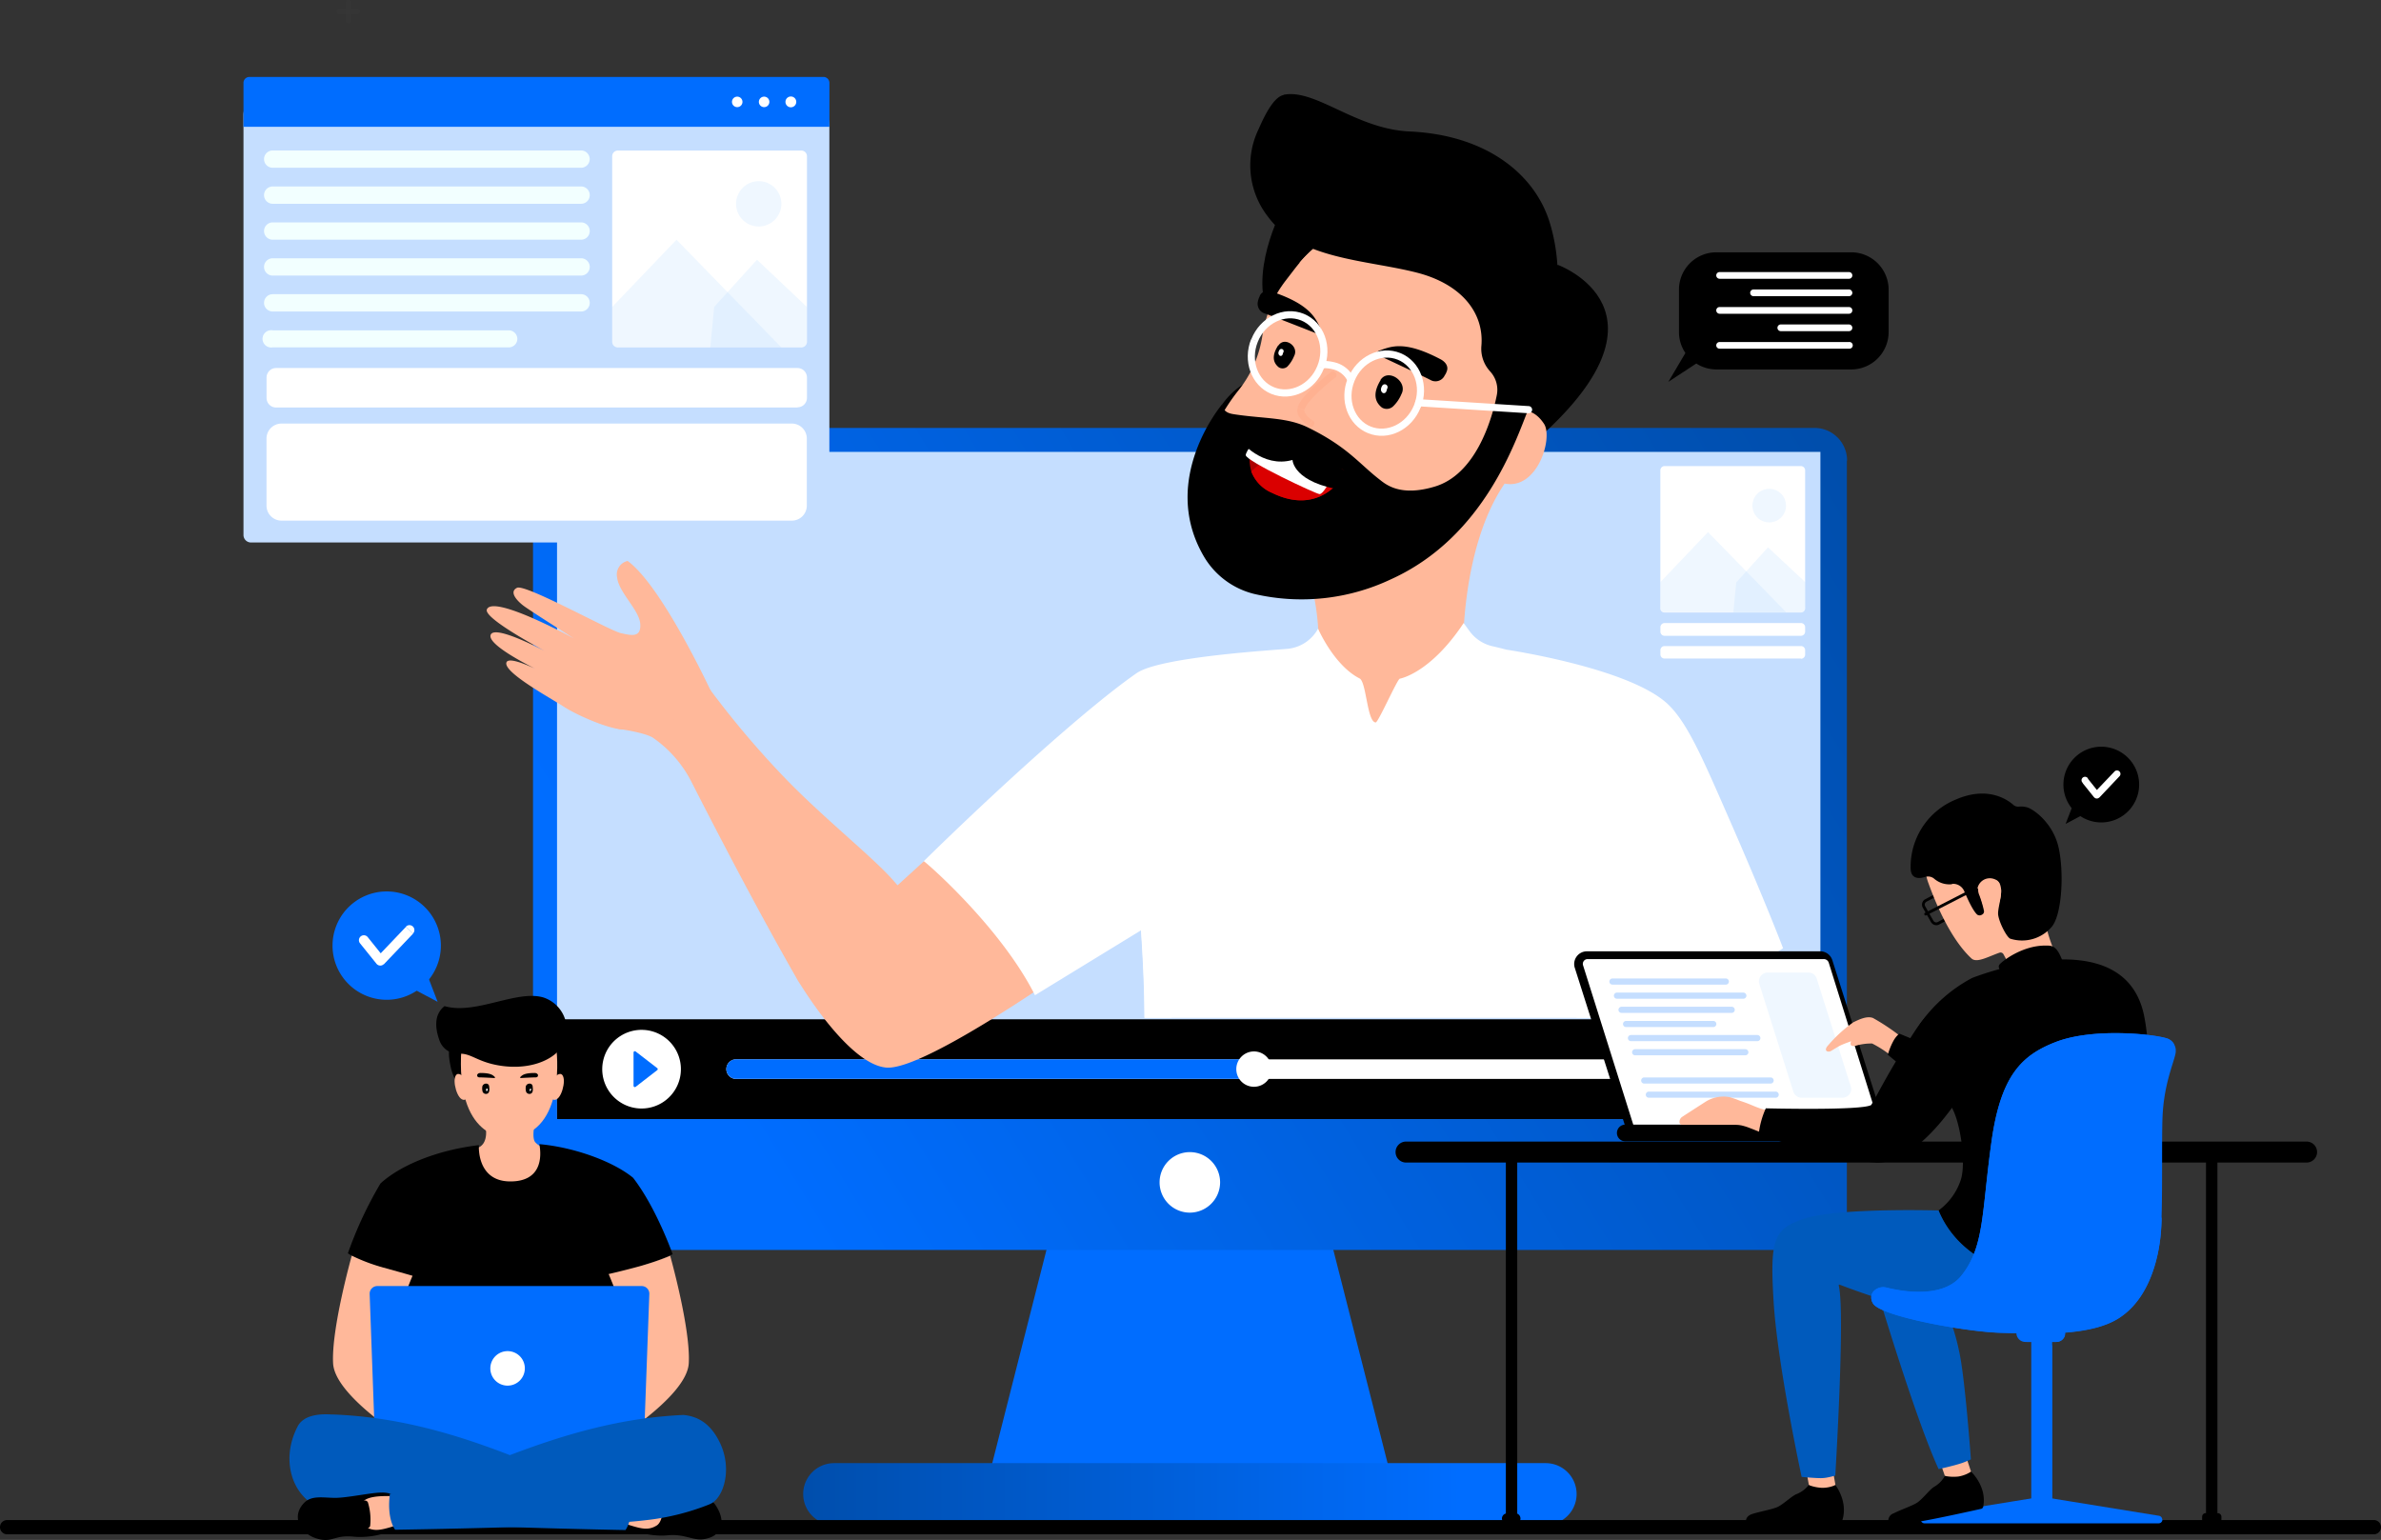 <svg xmlns="http://www.w3.org/2000/svg" xmlns:xlink="http://www.w3.org/1999/xlink" viewBox="0 0 454.03 293.65"><rect x="0" y="0" width="454.03" height="293.65" fill="#333333" stroke="none"/><defs><style>.cls-1{fill:none;}.cls-2{fill:#006dff;}.cls-3{fill:url(#Degradado_sin_nombre_13);}.cls-4{fill:url(#Degradado_sin_nombre_13-2);}.cls-5{fill:#c5deff;}.cls-6{fill:#fff;}.cls-7{fill:#aad3ff;opacity:0.18;}.cls-8{fill:#f2ffff;}.cls-9{fill:#ffb89a;}.cls-10{fill:#ae0000;}.cls-11{fill:#da0000;}.cls-12{fill:#ffb191;}.cls-13{fill:#005abc;}.cls-14{opacity:0.09;}.cls-15{clip-path:url(#clip-path);}.cls-16{clip-path:url(#clip-path-2);}</style><linearGradient id="Degradado_sin_nombre_13" x1="153.16" y1="284.91" x2="300.65" y2="284.91" gradientUnits="userSpaceOnUse"><stop offset="0" stop-color="#004eac"/><stop offset="0.85" stop-color="#006dff"/></linearGradient><linearGradient id="Degradado_sin_nombre_13-2" x1="348.01" y1="85.55" x2="103.17" y2="236.05" xlink:href="#Degradado_sin_nombre_13"/><clipPath id="clip-path" transform="translate(0 -0.01)"><rect class="cls-1" x="65.94" width="0.97" height="4.43"/></clipPath><clipPath id="clip-path-2" transform="translate(0 -0.01)"><rect class="cls-1" x="64.22" y="1.75" width="4.41" height="0.97"/></clipPath></defs><title>Recurso 1</title><g id="Capa_2" data-name="Capa 2"><g id="Capa_1-2" data-name="Capa 1"><path d="M104.16,136.83h-1.51v1.36h1.51Zm-1.51,0a.68.68,0,1,0,0,1.36Zm1.51,1.36a.68.68,0,1,0,0-1.36Z" transform="translate(0 -0.01)"/><path d="M411.94,201.72h-1.51v1.36h1.51Zm-1.51,0a.68.68,0,1,0,0,1.36Zm1.51,1.36a.68.68,0,0,0,0-1.36Z" transform="translate(0 -0.01)"/><polygon class="cls-2" points="265.29 281.74 188.52 281.74 196.85 248.96 198.74 241.53 202.41 227.12 251.39 227.12 255.06 241.53 256.95 248.96 265.29 281.74"/><path class="cls-3" d="M294.75,290.8H159.05a5.89,5.89,0,0,1,0-11.78h135.7a5.89,5.89,0,1,1,0,11.78" transform="translate(0 -0.01)"/><path class="cls-4" d="M352.18,87.82V232.15a6.22,6.22,0,0,1-6.22,6.22H107.86a6.21,6.21,0,0,1-6.22-6.22V87.82a6.22,6.22,0,0,1,6.22-6.21H346a6.22,6.22,0,0,1,6.22,6.21" transform="translate(0 -0.01)"/><rect class="cls-5" x="106.22" y="86.17" width="240.91" height="127.23"/><rect x="106.22" y="194.37" width="240.91" height="19.03"/><path class="cls-6" d="M226.89,231.25a5.77,5.77,0,1,1,5.77-5.77,5.79,5.79,0,0,1-5.77,5.77" transform="translate(0 -0.01)"/><path class="cls-6" d="M337.89,205.75H140.24a1.87,1.87,0,0,1,0-3.73H337.89a1.87,1.87,0,0,1,0,3.73" transform="translate(0 -0.01)"/><path class="cls-2" d="M239.06,202v3.74H140.24a1.87,1.87,0,0,1,0-3.73h98.82Z" transform="translate(0 -0.01)"/><path class="cls-6" d="M239.11,207.25a3.37,3.37,0,1,0-3.36-3.37,3.36,3.36,0,0,0,3.36,3.37" transform="translate(0 -0.01)"/><path class="cls-6" d="M129.64,205.62a7.5,7.5,0,1,0-9,5.58,7.5,7.5,0,0,0,9-5.58" transform="translate(0 -0.01)"/><path class="cls-2" d="M121.21,200.52l4.11,3.17a.24.24,0,0,1,0,.39l-4.11,3.18a.25.25,0,0,1-.4-.2v-6.34a.25.25,0,0,1,.4-.2" transform="translate(0 -0.01)"/><path d="M1.36,292.59H452.67v-2.72H1.36Zm451.31,0a1.36,1.36,0,0,0,0-2.72ZM1.36,289.87a1.36,1.36,0,1,0,0,2.72Z" transform="translate(0 -0.01)"/><path class="cls-5" d="M156.71,103.46H47.87A1.43,1.43,0,0,1,46.43,102V22a4.5,4.5,0,0,1,4.51-4.51H151.45a6.7,6.7,0,0,1,6.7,6.7V102a1.44,1.44,0,0,1-1.44,1.44" transform="translate(0 -0.01)"/><path class="cls-6" d="M151,99.29H53.67a2.86,2.86,0,0,1-2.85-2.85V83.63a2.86,2.86,0,0,1,2.85-2.85H151a2.86,2.86,0,0,1,2.85,2.85V96.44A2.86,2.86,0,0,1,151,99.29" transform="translate(0 -0.01)"/><path class="cls-6" d="M152.07,77.72H52.64a1.82,1.82,0,0,1-1.81-1.81V72a1.82,1.82,0,0,1,1.81-1.81h99.43A1.81,1.81,0,0,1,153.88,72v3.88a1.81,1.81,0,0,1-1.81,1.8" transform="translate(0 -0.01)"/><path class="cls-2" d="M157,14.68H47.56a1.13,1.13,0,0,0-1.13,1.13v8.38H158.16V15.81A1.14,1.14,0,0,0,157,14.68" transform="translate(0 -0.01)"/><path class="cls-6" d="M141.58,19.44a1,1,0,1,1-1-1,1,1,0,0,1,1,1" transform="translate(0 -0.01)"/><path class="cls-6" d="M146.71,19.44a1,1,0,1,1-1-1,1,1,0,0,1,1,1" transform="translate(0 -0.01)"/><path class="cls-6" d="M151.84,19.44a1,1,0,1,1-2.06,0,1,1,0,1,1,2.06,0" transform="translate(0 -0.01)"/><path class="cls-6" d="M153.88,29.79V65.18a1.08,1.08,0,0,1-1.08,1.08h-35a1.08,1.08,0,0,1-1.06-1.08V29.79a1.07,1.07,0,0,1,1.06-1.07h35a1.07,1.07,0,0,1,1.08,1.07" transform="translate(0 -0.01)"/><path class="cls-7" d="M153.88,58.55v6.63a1.08,1.08,0,0,1-1.07,1.08H135.45l.73-7.72,8.17-9Z" transform="translate(0 -0.01)"/><path class="cls-7" d="M149,66.26H117.8a1.08,1.08,0,0,1-1.07-1.08V58.55L129,45.72Z" transform="translate(0 -0.01)"/><path class="cls-7" d="M149,38.87a4.32,4.32,0,1,1-4.32-4.31A4.32,4.32,0,0,1,149,38.87" transform="translate(0 -0.01)"/><path class="cls-8" d="M110.82,32H52a1.65,1.65,0,1,1,0-3.3h58.8a1.65,1.65,0,1,1,0,3.3" transform="translate(0 -0.01)"/><path class="cls-8" d="M110.82,38.87H52a1.65,1.65,0,0,1,0-3.3h58.81a1.65,1.65,0,1,1,0,3.3" transform="translate(0 -0.01)"/><path class="cls-8" d="M110.82,45.72H52a1.65,1.65,0,1,1,0-3.3h58.81a1.65,1.65,0,1,1,0,3.3" transform="translate(0 -0.01)"/><path class="cls-8" d="M110.82,52.56H52a1.65,1.65,0,1,1,0-3.3h58.81a1.65,1.65,0,1,1,0,3.3" transform="translate(0 -0.01)"/><path class="cls-8" d="M110.82,59.41H52a1.65,1.65,0,1,1,0-3.3h58.81a1.65,1.65,0,1,1,0,3.3" transform="translate(0 -0.01)"/><path class="cls-8" d="M97,66.25H52A1.65,1.65,0,1,1,52,63H97a1.65,1.65,0,0,1,1.65,1.65A1.63,1.63,0,0,1,97,66.25" transform="translate(0 -0.01)"/><path class="cls-9" d="M206.46,182.8l-11.68-20.05-18.56,1.46-5.07,4.62c-.66-.75-.5-.58-1-1.14-3.92-4.4-13.09-11.69-20.36-19.2a176,176,0,0,1-14.44-17.05l-1.47.73c0-.78,0-1.28,0-1.28l-6.53-8.74-7.92-.52-5.89,7.16.31,3.83s.09,5.89,4.69,6.48c1.38.18,4.88.85,6,1.61a22.78,22.78,0,0,1,7.39,8.55c5.19,10.17,12.75,24.69,19.87,37.13a14.08,14.08,0,0,0,.81,1.33c2.47,3.94,10.14,15.34,16.4,15.87,7.58.64,37.49-20.79,37.49-20.79" transform="translate(0 -0.01)"/><path d="M233.07,77.11s2.5-3.73,5.93-4.62-3.77,8-3.77,8a8.42,8.42,0,0,1-2.16.72,25.24,25.24,0,0,1,0-4.08" transform="translate(0 -0.01)"/><path d="M297,50.49s24.47,8.79-4.67,34L288,83.19Z" transform="translate(0 -0.01)"/><path d="M244.51,39.87S237.66,52.6,242.37,61l10.9-14.14" transform="translate(0 -0.01)"/><path class="cls-9" d="M247.81,50.1a32.21,32.21,0,0,0,8.45,2.19c6.33.77,19.11,2,23.39,6.69a11.85,11.85,0,0,1,2.86,5.29c1.05,3.66-2.38-12.44-2.38-12.44l-19.46-9.54a23.62,23.62,0,0,0-12.86,7.81" transform="translate(0 -0.01)"/><path class="cls-9" d="M286.18,87.24c-.34,1-.59,1.83-.77,2.54-.46.39-.87.73-1.18,1,.45-.83.87-1.67,1.25-2.49.23-.35.46-.71.7-1.06m.74,5c6.29,1.21,9.24-8.72,7.52-11.38-1.88-2.89-4-2.5-4-2.5-1.79,1.93-3.41,6.49-4.21,8.74l-.27.14c5.76-12.91,5.8-25.87,1.06-34.66-3.46-6.42-11.74-10.14-19.89-10.73a21.59,21.59,0,0,0-6.48.48,23.61,23.61,0,0,0-12.85,7.82q-.45.54-.87,1.08L245,53.73c-.25.34-.48.66-.71,1a21.46,21.46,0,0,0-2.76,5.8,20.57,20.57,0,0,0-.78,3.3,21.94,21.94,0,0,1-4.46,10.46c-5.46,6.73-11,18.81-3.82,30.25,3.17,5,10.05,7.78,17.83,7.93a47.93,47.93,0,0,1,.85,5,56.37,56.37,0,0,1,.33,7.42l-16.39,1.58A47.63,47.63,0,0,0,262.39,143c27.1-.51,31.72-15.44,31.72-15.44L279,124.18s-.45-19.78,7.95-32" transform="translate(0 -0.01)"/><path d="M244.76,18.13c-2.06.4-3.94,4.65-4.78,6.55a15.85,15.85,0,0,0,1.74,16.56c6,8.28,18.87,8.29,28.5,10.77,8.55,2.21,12.82,7.72,12.26,14a6.36,6.36,0,0,0,1.59,4.73l.18.21a5.15,5.15,0,0,1,1.17,4.42c-1,5-4.14,15.17-11.87,17.44-6.67,2-9.41-.53-10.5-1.37-3.88-3-6.08-6.22-13.65-9.92-3.94-1.93-8.18-1.65-13.72-2.46-1-.15-2.44-.28-2.6-2,0,0-12.06,14.15-3.63,28.86a15.37,15.37,0,0,0,9.76,7.36,39.88,39.88,0,0,0,26-2.79c17.92-8.1,23.83-26.59,26.22-32.41s8.58-21.48,4-35.9c-2.86-8.91-11.89-16.43-26.65-17.1-10.28-.46-17.89-8.19-24-7" transform="translate(0 -0.01)"/><path class="cls-10" d="M256.48,90.28a7.83,7.83,0,0,1-.77,1.15c-1.61,2.12-5.86,6.11-13.1,2.58a7.21,7.21,0,0,1-4-4.1,9,9,0,0,1,.54-6.36A55,55,0,0,0,245.53,87a32.14,32.14,0,0,0,10.54,3.22l.41,0" transform="translate(0 -0.01)"/><path class="cls-11" d="M256.26,89.62l-.19.64-.36,1.18c-1.61,2.12-5.86,6.11-13.1,2.58a7.21,7.21,0,0,1-4-4.1,9.43,9.43,0,0,1,6-2.87h4.87Z" transform="translate(0 -0.01)"/><path class="cls-6" d="M239.55,83.55s-2,2.53-2,3.25c0,1.12,13.35,7.38,14.06,7.43s2-2.53,2-2.53l-5.41-3.22" transform="translate(0 -0.01)"/><path d="M240.22,56.49a3.59,3.59,0,0,0-.35,1,1.93,1.93,0,0,0,1.38,2.32c2.49.89,10.08,3.9,10.08,3.9.8.46.81-.39.55-.91-1-2.09-2-4.68-9.17-7.11-1-.34-2.06-.22-2.49.75" transform="translate(0 -0.01)"/><path d="M275.87,70.85c-.3.72,0,.08-.52,1a1.94,1.94,0,0,1-2.63.59c-2.37-1.2-9.78-4.64-9.78-4.64-.87-.26-.27-.86.28-1C265.41,66,268,65,274.7,68.52c.94.5,1.57,1.35,1.17,2.33" transform="translate(0 -0.01)"/><path d="M236.47,84s4.21,5.35,10,3.72c0,0,.06,4.37,9.88,5.81l.86-3.43s-6.32-3.36-6.74-3.11-6.41-1.6-7.56-1.82-5-3.27-5-3.27Z" transform="translate(0 -0.01)"/><path class="cls-9" d="M291.38,81.73s-3.57,5.08-3,7.29c0,0,.14-1.28,3.42-1.27,0,0,2.11-3,1.06-5.15a1.35,1.35,0,0,0-1.46-.87" transform="translate(0 -0.01)"/><path d="M263.28,72.47c-1.12,1.83-1.59,3.81.24,5.26a1.78,1.78,0,0,0,2.12-.22,7,7,0,0,0,1.6-2.35c1.26-2.37-2.53-5-4-2.69" transform="translate(0 -0.01)"/><path class="cls-6" d="M263.59,73.54c-.29.47-.41,1,.06,1.38a.47.47,0,0,0,.56-.06c.24-.23.18-.47.32-.75a.55.55,0,0,0-.94-.57" transform="translate(0 -0.01)"/><path d="M243.74,65.87c-.92,1.41-1.34,3,.08,4.16a1.37,1.37,0,0,0,1.67-.12,6.44,6.44,0,0,0,1.28-2c1-1.86-1.84-3.81-3-2" transform="translate(0 -0.01)"/><path class="cls-6" d="M244,66.72c-.24.37-.35.77,0,1.09a.38.38,0,0,0,.44,0c.2-.18.15-.38.27-.59a.43.43,0,0,0-.73-.47" transform="translate(0 -0.01)"/><path class="cls-9" d="M135.58,131.84s-9.36-20.13-15.9-24.86a2.64,2.64,0,0,0-2,3.15c.27,2.8,4.24,6.23,4.41,8.85s-1.58,2.25-3.74,1.75-18.18-9.41-19.76-8.63,0,2.46,1.17,3.37,9.67,6.28,9.67,6.28S94,113.29,92.84,116.23c-.75,1.91,13.57,9.26,13.57,9.26s-12.3-6.89-12.87-4.33c-.48,2.19,9.95,7.07,9.95,7.07s-6.44-3.37-6.92-1.89c-.62,1.87,8.33,6.73,10.92,8.42s8.9,4.41,11.41,4.34,4.35-.31,5.73,1.09" transform="translate(0 -0.01)"/><polygon class="cls-6" points="298.4 170.07 300.63 194.07 312.21 194.07 310.16 178.43 298.4 170.07"/><polyline class="cls-9" points="332.95 166.29 343.41 194.07 312.21 194.07 307.04 182.79"/><path class="cls-6" d="M340,180.8s-3.44-9.09-10.77-25.78c-4.47-10.2-7.39-17-11-20.55-7.07-7-30.52-10.5-31-10.58-1-.27-1.94-.49-2.71-.67a7.4,7.4,0,0,1-4.27-2.83l-1.15-1.57c-6.38,9.63-12.17,10.61-12.17,10.61-.47.07-4.1,8.32-4.59,8.34-1.66,0-1.78-7.85-3.11-8.4-4.89-2.52-7.89-9.48-7.89-9.48a7.41,7.41,0,0,1-5.76,3.84c-2.79.27-24.34,1.53-28.83,4.64-9.37,6.5-26.57,22.1-40.6,35.86.2,0,14.61,12.46,21.21,25.56l20.21-12.37c.39,5.83.65,11.73.65,16.68H312.2l-1-3.75c15.37-.18,28.86-9.55,28.86-9.55" transform="translate(0 -0.01)"/><path class="cls-6" d="M239.85,65.19c1.44-3.58,5.18-5.32,8.26-4.08l.51-1.26c-3.9-1.57-8.36.68-10,4.83Zm3.1,8.67c-3.07-1.24-4.55-5.08-3.1-8.67l-1.27-.51c-1.67,4.16,0,8.87,3.86,10.45Zm8.26-4.08c-1.45,3.59-5.18,5.33-8.26,4.08l-.51,1.27c3.9,1.57,8.36-.68,10-4.83Zm-3.1-8.67c3.07,1.25,4.55,5.09,3.1,8.67l1.27.52c1.68-4.16,0-8.87-3.86-10.45Z" transform="translate(0 -0.01)"/><path class="cls-6" d="M258.28,72.68c1.44-3.58,5.17-5.32,8.25-4.08l.51-1.26c-3.89-1.58-8.35.68-10,4.83Zm3.1,8.67c-3.08-1.24-4.55-5.09-3.1-8.67L257,72.17c-1.68,4.15,0,8.87,3.86,10.44Zm8.26-4.08c-1.45,3.58-5.18,5.32-8.26,4.08l-.51,1.26c3.9,1.58,8.35-.67,10-4.83Zm-3.11-8.67c3.08,1.25,4.56,5.09,3.11,8.67l1.26.51c1.68-4.15,0-8.87-3.86-10.44Z" transform="translate(0 -0.01)"/><path class="cls-6" d="M252,69.54l.07.68h.57a6.47,6.47,0,0,1,1.42.19A4.24,4.24,0,0,1,257,72.73l1.23-.57a5.56,5.56,0,0,0-3.83-3.08,8.53,8.53,0,0,0-1.72-.24H252l.08.68" transform="translate(0 -0.01)"/><path class="cls-6" d="M270.49,77.49l20.94,1.32.09-1.36-20.94-1.32Zm20.94,1.32a.68.68,0,0,0,.73-.63.69.69,0,0,0-.64-.73Zm-20.85-2.68a.7.7,0,0,0-.73.64.68.68,0,0,0,.64.72Z" transform="translate(0 -0.01)"/><path class="cls-6" d="M223.4,194.08h-5.12c0-5-.27-10.85-.66-16.68l4.15-2.33s1.76,13.73,1.63,19" transform="translate(0 -0.01)"/><path class="cls-12" d="M247.44,77.83a2,2,0,0,0,.18,1.45,4.19,4.19,0,0,0,.77,1,7.6,7.6,0,0,0,.79.71l.26.19.08.06h0a4.29,4.29,0,0,0,.38-.57l.37-.57h0l-.06,0L250,80a6,6,0,0,1-.64-.57,3.12,3.12,0,0,1-.52-.71.69.69,0,0,1-.1-.5Zm6.7-6.25-.42-.54h0l-.05,0-.18.14-.63.51c-.53.44-1.24,1.05-2,1.72a25.32,25.32,0,0,0-2.11,2.17,6.32,6.32,0,0,0-1.33,2.2l1.31.35a5.26,5.26,0,0,1,1.06-1.67,24,24,0,0,1,2-2.05c.7-.65,1.39-1.24,1.9-1.67l.62-.5.17-.13,0,0h0Zm-4.58,9.73a.68.68,0,1,0,.74-1.14ZM248.1,78l.65.18h0Zm6.46-5.89a.67.67,0,0,0,.12-1,.68.68,0,0,0-1-.12Z" transform="translate(0 -0.01)"/><path class="cls-9" d="M103.82,218.59s2.24,7.81-6.16,7.81a6.86,6.86,0,0,1-3-.73c-3.1-1.49-3.82-6.7-3.82-6.7,2.62-.67,1.71-4.46,1.71-4.46l9.33.21s-.47,2.44.22,3.14c1.19,1.21,1.77.73,1.77.73" transform="translate(0 -0.01)"/><path d="M91.32,218.38s-.52,6.92,6,6.92c5.9,0,6-4.58,5.53-7.11,6.73.6,14.1,3.32,17.87,6.41,4.46,5.77,7.55,14.59,7.55,14.59a34.86,34.86,0,0,1-4.19,1.62,17.21,17.21,0,0,0-3.82,1.66l-2.64,35.64H76.37l-.71-35.66s-2.71-.65-4.9-1.37A14.17,14.17,0,0,1,66.34,239a74.88,74.88,0,0,1,6.21-13.31c3.81-3.5,10.9-6.39,18.77-7.31" transform="translate(0 -0.01)"/><path class="cls-9" d="M67.09,239.42S63.16,253.33,63.52,260s16.07,15.95,16.07,15.95l2.06-7s-6.53-2.78-7.5-7.85,4.52-17.81,4.52-17.81-2.42-.7-5.74-1.61a34.52,34.52,0,0,1-5.84-2.22" transform="translate(0 -0.01)"/><path class="cls-9" d="M127.78,239.42s3.93,13.91,3.56,20.56-16.07,15.95-16.07,15.95l-2-7s6.53-2.78,7.49-7.85-4.7-18.12-4.7-18.12,2.61-.58,5.92-1.49a47.78,47.78,0,0,0,5.85-2" transform="translate(0 -0.01)"/><path class="cls-2" d="M122.65,278.7h-51l-1.16-31.94A1.46,1.46,0,0,1,72,245.25h50.36a1.46,1.46,0,0,1,1.46,1.51Z" transform="translate(0 -0.01)"/><path d="M118.57,286a5,5,0,0,1,3.61-1.35c1.63,0,6.26,1,8.48,1s4.51-.53,5.78,1.37c2.16,3.2,1.22,6.08-2.4,6.52-2,.23-3.59-1.07-6.73-.76s-7.76-.72-9.14-2.88" transform="translate(0 -0.01)"/><path class="cls-9" d="M114.29,284.51a24.25,24.25,0,0,0,4.07.78c1.62.09,5.26-.31,6.9.72s1.12,4.15,0,4.88c-1.82,1.15-3.3.55-6.63-.5a20.81,20.81,0,0,0-7.24-.65" transform="translate(0 -0.01)"/><path class="cls-13" d="M119.25,291.78s-37.78-.68-47.85-2A48.11,48.11,0,0,1,59.88,287c-4.53-2.7-6.19-9.12-3.11-15,1.44-2.75,5.87-2.26,6.49-2.26h.24c12.25.47,23.42,3.6,36,8.65A145.69,145.69,0,0,0,120.24,285c.66,4.81-1,6.82-1,6.82" transform="translate(0 -0.01)"/><path d="M128.35,287.64s-1-.55-1.34,0a8.94,8.94,0,0,0-.34,3.55c.31.7,1.78.45,1.78.45l1.2-3.23Z" transform="translate(0 -0.01)"/><path d="M76.5,286.05a5.11,5.11,0,0,0-3.74-1.41c-1.7-.05-6.52,1-8.81,1s-4.56-.55-6,1c-2.76,2.91-.19,6.55,3.58,7,2,.25,2.65-.93,5.9-.6s8.07-.71,9.51-3" transform="translate(0 -0.01)"/><path class="cls-9" d="M81,284.52a24.45,24.45,0,0,1-4.22.79c-1.68.09-5.46-.35-7.17.72s-1.18,4.31,0,5.06c1.88,1.21,3.42.59,6.89-.49A21.72,21.72,0,0,1,84,290" transform="translate(0 -0.01)"/><path class="cls-13" d="M135.4,286.83a46.09,46.09,0,0,1-12.18,3.06c-10.07,1.29-47.87,1.83-47.87,1.83s-1.64-2-1-6.85a144.47,144.47,0,0,0,20.75-6.55c12.35-4.86,23.31-7.95,35.23-8.49,2.33.23,5,1.26,6.93,5.26,2.54,5.27.57,10.8-1.9,11.74" transform="translate(0 -0.01)"/><path d="M68.45,286.43s1.28-.7,1.7.06a11.19,11.19,0,0,1,.43,4.53c-.4.89-2.28.57-2.28.57l-1.51-4.12Z" transform="translate(0 -0.01)"/><path d="M108.11,196.37s3.5-.36-.47,8.71c-1.5,3.42-2,3.2-2.06,3.36a3.28,3.28,0,0,1-1.34-1.72c0-.57.06-5.05.12-5.29s3.75-5.06,3.75-5.06" transform="translate(0 -0.01)"/><path d="M87.48,198.43s-2.71-.75-1.61,4.66a10.62,10.62,0,0,0,2.69,5.34,3.28,3.28,0,0,0,1.34-1.72c0-.57-.06-5.05-.11-5.29s-2.31-3-2.31-3" transform="translate(0 -0.01)"/><path class="cls-9" d="M88.21,205.2s-1.14-1.11-1.47.37.88,5.32,2.41,3.84" transform="translate(0 -0.01)"/><path class="cls-9" d="M106,205.2s1.14-1.11,1.47.37-.88,5.32-2.41,3.84" transform="translate(0 -0.01)"/><path class="cls-9" d="M97.44,217h-.09c-1.06.06-10.55.15-9.36-17.1h18.09S108.27,216,97.44,217" transform="translate(0 -0.01)"/><path d="M103.62,190.22a6.47,6.47,0,0,1,3.92,8.72c-1.68,3.4-7.09,5.39-13.15,4.1-3.57-.76-4.7-2.2-6.84-2.09a3.79,3.79,0,0,1-3.72-2.46c-.77-2.09-1.24-4.92.94-6.62,5.9,1.72,13.74-3.16,18.85-1.65" transform="translate(0 -0.01)"/><path class="cls-6" d="M100.08,260.94a3.29,3.29,0,1,1-3.28-3.28,3.28,3.28,0,0,1,3.28,3.28" transform="translate(0 -0.01)"/><path class="cls-9" d="M92.64,215.58a7.42,7.42,0,0,0,1.35.66,7.67,7.67,0,0,0,3.17.53,8.49,8.49,0,0,0,1.72-.24,11.1,11.1,0,0,0,1.46-.45,10.2,10.2,0,0,0,1.37-.62,6.39,6.39,0,0,1-1.26.85,7.74,7.74,0,0,1-1.47.61,6.91,6.91,0,0,1-1.79.3,6.74,6.74,0,0,1-1.82-.18,6.63,6.63,0,0,1-1.48-.57,5.09,5.09,0,0,1-1.25-.89" transform="translate(0 -0.01)"/><path d="M93.28,207.18c.07.61.12,1.35-.55,1.43a.7.7,0,0,1-.69-.39,2.25,2.25,0,0,1-.08-.88c0-.78,1.23-1,1.32-.16" transform="translate(0 -0.01)"/><path class="cls-6" d="M93,207.7c0,.16,0,.31-.16.37a.12.12,0,0,1-.14-.07c0-.09,0-.15,0-.23a.16.16,0,0,1,.31-.07" transform="translate(0 -0.01)"/><path d="M101.57,207.18c.07.61.13,1.35-.55,1.43a.7.7,0,0,1-.69-.39,2.25,2.25,0,0,1-.08-.88c0-.78,1.24-1,1.32-.16" transform="translate(0 -0.01)"/><path class="cls-6" d="M101.26,207.7c0,.16,0,.31-.16.37A.12.12,0,0,1,101,208c0-.09,0-.15,0-.23s.27-.27.31-.07" transform="translate(0 -0.01)"/><path d="M102.58,204.91a.71.71,0,0,1,0,.21c0,.21-.18.34-.45.34-.69,0-2.78.12-2.78.12-.22,0-.19-.13-.11-.21.34-.32.71-.74,2.68-.75.27,0,.54.09.61.29" transform="translate(0 -0.01)"/><path d="M91,204.91a.71.71,0,0,0,0,.21c0,.21.18.34.45.34.68,0,2.78.12,2.78.12.22,0,.19-.13.11-.21-.34-.32-.72-.74-2.68-.75-.28,0-.54.09-.61.29" transform="translate(0 -0.01)"/><path class="cls-9" d="M96,210.61a1,1,0,0,0,.44.32,2.92,2.92,0,0,0,.46.13,3.43,3.43,0,0,0,.39,0h.17v-.68h-.13l-.32,0-.33-.09a.33.33,0,0,1-.14-.09Zm.82-2.29-.31-.14h0v0l0,0c0,.05,0,.13-.09.21s-.16.41-.25.66a4.21,4.21,0,0,0-.21.75,2.21,2.21,0,0,0,0,.35.73.73,0,0,0,.12.38l.55-.4s0,.06,0,0a1.26,1.26,0,0,1,0-.21,4.69,4.69,0,0,1,.18-.65c.08-.23.17-.45.24-.61l.09-.2s0,0,0,0v0h0Zm.64,2.79a.33.33,0,0,0,.34-.33.34.34,0,0,0-.33-.35Zm-.33-2.64a.34.34,0,0,0-.62-.29Z" transform="translate(0 -0.01)"/><path class="cls-9" d="M94.68,213.32l-.17.3h0l0,0,.09.05.34.15a5.72,5.72,0,0,0,1.17.35,4.49,4.49,0,0,0,3.48-.71l-.4-.56a3.74,3.74,0,0,1-3,.6,4.34,4.34,0,0,1-1-.31l-.29-.13-.07,0h0Zm4.95.16a.36.36,0,0,0,.08-.48.35.35,0,0,0-.48-.08ZM94.86,213a.34.34,0,0,0-.47.12.34.34,0,0,0,.12.47Z" transform="translate(0 -0.01)"/><path d="M289.32,288.63V221.3a.27.27,0,0,0-.27-.27h-1.63a.27.27,0,0,0-.27.27v67.33a1,1,0,0,0-.75.93,1,1,0,0,0,1,1h1.74a1,1,0,0,0,.21-1.89" transform="translate(0 -0.01)"/><path d="M422.89,288.59h-.05V221h-2.18v67.55h-.05a.69.69,0,0,0-.69.69v.55a.69.69,0,0,0,.69.69h2.29a.7.7,0,0,0,.7-.69v-.55a.71.71,0,0,0-.71-.69" transform="translate(0 -0.01)"/><path d="M439.84,221.7H268.12a2,2,0,0,1,0-4H439.84a2,2,0,1,1,0,4" transform="translate(0 -0.01)"/><path d="M359.67,215.41H310.11l-9.82-30.85a2.42,2.42,0,0,1,2.3-3.14H347.1a2.41,2.41,0,0,1,2.3,1.68Z" transform="translate(0 -0.01)"/><path class="cls-6" d="M358.67,215.41H311.74l-9.87-31.33a.91.91,0,0,1,.86-1.18h45a1,1,0,0,1,1,.71Z" transform="translate(0 -0.01)"/><path class="cls-5" d="M329.1,187.77H307.48a.58.58,0,0,1-.59-.58.59.59,0,0,1,.59-.59H329.1a.59.59,0,0,1,.58.59.58.58,0,0,1-.58.58" transform="translate(0 -0.01)"/><path class="cls-5" d="M332.44,190.46H308.33a.58.58,0,0,1-.58-.58.59.59,0,0,1,.58-.59h24.11a.59.59,0,0,1,.58.59.58.58,0,0,1-.58.58" transform="translate(0 -0.01)"/><path class="cls-5" d="M330.21,193.16h-21a.59.59,0,0,1-.59-.58.6.6,0,0,1,.59-.59h21a.59.59,0,0,1,.59.59.58.58,0,0,1-.59.58" transform="translate(0 -0.01)"/><path class="cls-5" d="M326.71,195.86H310.07a.58.58,0,1,1,0-1.16h16.64a.58.58,0,1,1,0,1.16" transform="translate(0 -0.01)"/><path class="cls-5" d="M335.06,198.55H311a.58.58,0,0,1-.58-.58.59.59,0,0,1,.58-.59h24.11a.59.59,0,0,1,.58.59.58.58,0,0,1-.58.58" transform="translate(0 -0.01)"/><path class="cls-5" d="M332.81,201.25h-21a.58.58,0,0,1-.59-.58.59.59,0,0,1,.59-.59h21a.6.6,0,0,1,.59.59.59.59,0,0,1-.59.58" transform="translate(0 -0.01)"/><path class="cls-5" d="M337.64,206.64H313.53a.58.58,0,0,1-.58-.58.59.59,0,0,1,.58-.59h24.11a.59.59,0,0,1,.58.59.58.58,0,0,1-.58.58" transform="translate(0 -0.01)"/><path class="cls-5" d="M338.52,209.34h-24.1a.58.58,0,0,1-.59-.58.59.59,0,0,1,.59-.59h24.1a.59.59,0,1,1,0,1.17" transform="translate(0 -0.01)"/><path class="cls-7" d="M351.34,209.34h-7.79a1.65,1.65,0,0,1-1.58-1.16l-6.49-20.55a1.67,1.67,0,0,1,1.58-2.16h7.79a1.64,1.64,0,0,1,1.58,1.16l6.49,20.55a1.66,1.66,0,0,1-1.58,2.16" transform="translate(0 -0.01)"/><path d="M363.82,217.65h-53.9a1.59,1.59,0,0,1,0-3.18h53.9a1.59,1.59,0,0,1,1.59,1.59,1.58,1.58,0,0,1-1.59,1.59" transform="translate(0 -0.01)"/><path d="M372,169.59a.59.59,0,0,0-.29.07l-4.35,2.3a.65.65,0,0,0-.31.38.61.61,0,0,0,.06.49l1.56,2.75a.63.63,0,0,0,.85.25l4.28-2.32a.61.61,0,0,0,.3-.37.64.64,0,0,0-.05-.49l-1.48-2.73a.67.67,0,0,0-.57-.33m-2.78,6.85a1.19,1.19,0,0,1-1-.59l-1.56-2.75a1.17,1.17,0,0,1-.11-.91,1.14,1.14,0,0,1,.59-.72l4.35-2.29a1.18,1.18,0,0,1,1.58.47l1.48,2.73a1.17,1.17,0,0,1,.09.9,1.14,1.14,0,0,1-.56.69l-4.27,2.32a1.07,1.07,0,0,1-.56.15" transform="translate(0 -0.01)"/><path class="cls-9" d="M361,200.41c-.35.44-.62.73-.62.73A21.58,21.58,0,0,0,357,199a10.1,10.1,0,0,0-3.16.44c-1.42.29-.84-.87-.84-.87s-1,.34-1.79.68-2,1.19-2.25,1.26c-.54.13-1.09-.14-.57-.91a26.5,26.5,0,0,1,5-4.64c1.09-.52,2.57-1.27,3.76-.83a40.61,40.61,0,0,1,5.06,3.35,4.87,4.87,0,0,1-1.24,2.95" transform="translate(0 -0.01)"/><path d="M360,201.14s12.82,11.22,22.42,12.35,25.77-17.05,25.77-17.05-1-9.69-7-8.55-14,15.55-17.47,16.22-21.54-7-21.54-7a4.94,4.94,0,0,0-1.12,1.38,12.25,12.25,0,0,0-1.06,2.63" transform="translate(0 -0.01)"/><path class="cls-9" d="M388.48,157.34c-3.06-3.5-7.58-3.88-11.07-3.49a11.56,11.56,0,0,0-9.88,8,10.24,10.24,0,0,0,.21,6.6c2.85,7.86,5.87,12.19,8.2,14.33,1,.93,3.18-.35,5.34-1.1a.63.63,0,0,1,.75.28l1.24,2.29,8.93-1.83a30.83,30.83,0,0,1-1.88-5.18c1.15-1.48,3.75-13.5-1.84-19.91" transform="translate(0 -0.01)"/><path d="M372.21,168.56a2.3,2.3,0,0,1,2.34,1.37c.67,1.57,1.68,3.78,2.49,4.5a.8.8,0,0,0,.89,0,.68.68,0,0,0,.4-.68,19.32,19.32,0,0,0-.93-3.13A2.11,2.11,0,0,1,379,167.7a3.73,3.73,0,0,1,1.31.08c2.38.72.74,4.45.7,6.39,0,1.37,1.61,4.56,2.33,4.84a7.45,7.45,0,0,0,7.93-2.29c1.93-2.37,2.34-10.3,1.29-15.05s-4.84-7.42-6.1-7.73a4.32,4.32,0,0,0-1.49-.11,1.38,1.38,0,0,1-1.05-.34c-1.26-1.1-5-3.62-11-1a13.85,13.85,0,0,0-8.58,13.22c.1,2,1.69,1.87,2.79,1.52a1.82,1.82,0,0,1,1.75.39,4.44,4.44,0,0,0,3.37,1" transform="translate(0 -0.01)"/><path d="M381.71,185.47s-.8-.89-.5-1.43,4.43-3.88,9.15-3.71c.73,0,1.63,0,2.52,1.94a14.65,14.65,0,0,1,1.09,3.2Z" transform="translate(0 -0.01)"/><path d="M402.77,242.66c-.28.07-.59.14-.92.2a79.76,79.76,0,0,1-10.54.84c-12.86-.24-18.57-7.17-20.67-10.75a14.23,14.23,0,0,1-1-2.1,11.8,11.8,0,0,0,4.28-5.91c1-3.2-.06-10.8-1.72-13.7-.91-1.59-3.61-4.83-5.32-8.22-1.39-2.8-2.11-5.73-.59-8a28.54,28.54,0,0,1,9.75-8.51s10.95-4.39,20.28-3.4c5.91.62,11.18,3.4,12.59,10.86,3.64,19.18-6.11,48.64-6.11,48.64" transform="translate(0 -0.01)"/><path class="cls-9" d="M375.85,280.64a4.19,4.19,0,0,1-2.31,1.3,4.06,4.06,0,0,1-2.68-.5l-.72-2.07,4.94-1.08Z" transform="translate(0 -0.01)"/><path class="cls-9" d="M350,283.2a4.26,4.26,0,0,1-2.49.92,4.14,4.14,0,0,1-2.58-.92l-.38-2.16h5.07Z" transform="translate(0 -0.01)"/><path class="cls-13" d="M375.85,278.3c-.32.15-1.31.56-1.66.68-1.86.62-4.52,1.17-4.52,1.17-4.24-9.18-11.18-32.27-11.18-32.27-1-4.08,1.95-5.73,4.5-5.89a5.3,5.3,0,0,1,2.34.35c2.44,1,6,7.93,6,7.93a42.31,42.31,0,0,1,2.23,7.31c1.14,4.93,2.27,20.72,2.27,20.72" transform="translate(0 -0.01)"/><path class="cls-13" d="M385.43,243.05c0,2.32-.64,6-4.12,7.07-5.19,1.56-9,.68-15-.36-5-.86-13-3.82-15.43-4.74-.32-.12-.27,0-.2.37,1.15,5.62-.71,36-.71,36a16.18,16.18,0,0,1-1.71.4,7,7,0,0,1-1,.09c-1.31,0-3.71-.24-3.71-.24s-4.61-21.41-5.34-33.39,0-13.83,5.69-15.8c6.32-2.19,25.77-1.61,25.77-1.61h0a18.68,18.68,0,0,0,5.47,7.34,23.11,23.11,0,0,0,10.31,4.84" transform="translate(0 -0.01)"/><path class="cls-2" d="M391.32,255.23V286a2,2,0,0,1-2,2,2,2,0,0,1-1.18-.38,2,2,0,0,1-.8-1.6V255.23Z" transform="translate(0 -0.01)"/><path class="cls-2" d="M391.32,256.56V285.9A2.13,2.13,0,0,1,389.6,288a2,2,0,0,1-1.27-.25l-.2-.37V257.38a.82.82,0,0,1,.82-.82Z" transform="translate(0 -0.01)"/><path class="cls-2" d="M393.83,254.19a1.49,1.49,0,0,1-.06.43,1.71,1.71,0,0,1-1.65,1.29h-5.91a1.72,1.72,0,0,1-1.71-1.72,1.72,1.72,0,0,1,1.71-1.71h5.91a1.71,1.71,0,0,1,1.71,1.71" transform="translate(0 -0.01)"/><path class="cls-2" d="M393.77,254.62a1.71,1.71,0,0,1-1.65,1.29h-5.65a1.63,1.63,0,0,1,.44-.79,1.76,1.76,0,0,1,1.21-.49h5.65Z" transform="translate(0 -0.01)"/><path class="cls-2" d="M414.89,200.54s0,0,0,.05c0,.18-.06.36-.1.58-.48,2-2.18,5.94-2.42,11.83-.16,3.62,0,13.22-.18,19h0q0,1.31-.09,2.31c-.31,5.14-2.07,12.75-7.43,16.6-5.45,4.09-16.41,3.39-23.06,3.24s-23.14-3.16-24.46-5.62a2.14,2.14,0,0,1-.31-1.41v0a1.81,1.81,0,0,1,.51-.95,2.59,2.59,0,0,1,2.43-.6c2.69.67,10.68,2.22,14.28-2.35,4.35-5.52,3.81-11.9,5.67-25.34,1.76-12.73,5.73-16.63,12.3-19.16,7-2.7,18.31-1.55,21.12-.7a2.42,2.42,0,0,1,1.74,2.5" transform="translate(0 -0.01)"/><path class="cls-2" d="M412.35,289.78a.72.72,0,0,1-.72.72H367a.72.72,0,0,1-.73-.72.73.73,0,0,1,.62-.72l22.41-3.63,5.64.91,16.77,2.72a.74.74,0,0,1,.6.72" transform="translate(0 -0.01)"/><path d="M344.91,283.2a8.19,8.19,0,0,0,2.56.53,6.16,6.16,0,0,0,2.52-.53s2.6,3.3,1.22,7a.5.5,0,0,1-.47.32H333.32a.39.39,0,0,1-.4-.37c0-.43.18-1.11,1.23-1.44,1.61-.49,3.27-.77,4.52-1.21s3-2.27,4-2.61a5.41,5.41,0,0,0,2.21-1.68" transform="translate(0 -0.01)"/><path d="M370.84,281.45a8.26,8.26,0,0,0,2.61.12,6.33,6.33,0,0,0,2.41-.93s3.09,2.85,2.31,6.71a.51.51,0,0,1-.42.39s-9.18,2.06-12.3,2.51a44.38,44.38,0,0,1-4.89.27.43.43,0,0,1-.46-.32,1.46,1.46,0,0,1,1-1.61c1.51-.75,3.11-1.27,4.26-1.9s2.63-2.73,3.57-3.22a5.4,5.4,0,0,0,1.93-2" transform="translate(0 -0.01)"/><path class="cls-9" d="M335.89,216s-1.79-.73-2.72-1.07c-.38-.13-.73-.22-1-.29a5.65,5.65,0,0,0-1.23-.13H320.78a.52.52,0,0,1-.52-.53,1.16,1.16,0,0,1,.52-1l1.09-.71,3.26-2.1a6.4,6.4,0,0,1,4.69-.94,19.46,19.46,0,0,1,2,.7c1.9.62,2.31.91,3.57,1.36a8.47,8.47,0,0,0,1.07.32,1,1,0,0,0,.43,0,6.13,6.13,0,0,1-1,4.33" transform="translate(0 -0.01)"/><path d="M375.62,191.73c-1.33-.81-5.35-3-10.54,5s-6.77,11.54-8.27,14c-1.81,1.09-20.09.63-20.09.63A16.43,16.43,0,0,0,335.4,216,66.37,66.37,0,0,0,358,221.71c10,0,20.25-19.5,20.71-21.94s.09-6.1-3.08-8" transform="translate(0 -0.01)"/><path d="M367.21,174.59a.26.26,0,0,1-.24-.15.27.27,0,0,1,.12-.37l10.1-5.18c1.14-.58,3.49-1.78,5.22.77a.27.27,0,0,1-.44.3c-1.35-2-3-1.38-4.51-.59l-10.12,5.19-.13,0" transform="translate(0 -0.01)"/><path class="cls-9" d="M377.16,169.43l1.33,4.26a1.35,1.35,0,0,0,2-.15c1-1.15,1.87-5.15,0-5.81a2.4,2.4,0,0,0-3.41,1.7" transform="translate(0 -0.01)"/><path class="cls-2" d="M414.49,199v0a2.44,2.44,0,0,0-1.33-1c-2.82-.85-14.1-2-21.12.69-6.57,2.54-10.54,6.44-12.3,19.17-1.86,13.45-1.32,19.82-5.67,25.34-3.6,4.57-11.6,3-14.28,2.35a2.54,2.54,0,0,0-2.43.61,1.7,1.7,0,0,0-.51,1,2.09,2.09,0,0,0,.31,1.41c1.32,2.45,17.8,5.45,24.46,5.61s17.61.86,23.06-3.23c5.36-3.86,7.12-11.46,7.43-16.6q.06-1,.09-2.31c-.11.47-3.8,10.85-16.77,8.45-12.49-2.3-13.63-16-13.17-20.61.06-.5.12-1,.17-1.44.11-.86.79-4.46,1.65-7.63a15.34,15.34,0,0,1,4.92-7.63,7.53,7.53,0,0,1,1.19-.72l.4-.22c.19-.1.38-.2.61-.3l.66-.28.49-.2c10.16-4,21.07-1.39,21.78-1.28s.42-.95.37-1.14" transform="translate(0 -0.01)"/><path d="M318.14,72.82l5.32-3.49a7.17,7.17,0,0,0,3.83,1.13H353a7.14,7.14,0,0,0,7.14-7.14V55.25A7.14,7.14,0,0,0,353,48.12H327.29a7.13,7.13,0,0,0-7.13,7.13v8.07a7.06,7.06,0,0,0,1.23,4Z" transform="translate(0 -0.01)"/><polyline points="397.31 155.29 393.89 157.11 395.61 152.67"/><path d="M407.91,149.61a7.22,7.22,0,1,1-7.23-7.21,7.23,7.23,0,0,1,7.23,7.21" transform="translate(0 -0.01)"/><path class="cls-6" d="M400.31,152.11,404.2,148l-.95-.91-3.89,4.08Zm-3.17-2.77,2.19,2.73,1-.82-2.18-2.73ZM404.2,148a.66.66,0,0,0-.95-.91Zm-4.36,3.63-.51.41a.6.6,0,0,0,.48.24.63.63,0,0,0,.5-.2Zm-1.67-3.14a.66.66,0,1,0-1,.82Z" transform="translate(0 -0.01)"/><polyline class="cls-2" points="78.56 188.44 83.45 191.04 81.01 184.69"/><path class="cls-2" d="M63.41,180.33A10.33,10.33,0,1,0,73.74,170a10.33,10.33,0,0,0-10.33,10.33" transform="translate(0 -0.01)"/><path class="cls-6" d="M73.2,183.89l5.56-5.83-1.36-1.3-5.56,5.83Zm-4.55-4,3.14,3.9,1.46-1.18-3.13-3.9Zm10.11-1.87a.94.94,0,1,0-1.36-1.3Zm-6.24,5.18-.73.59a.94.94,0,0,0,1.41.06Zm-2.4-4.49a.94.94,0,0,0-1.47,1.18Z" transform="translate(0 -0.01)"/><g class="cls-14"><g class="cls-14"><g class="cls-15"><path class="cls-6" d="M66.42,4.43a.48.48,0,0,1-.48-.49V.49a.49.49,0,0,1,1,0V3.94a.49.49,0,0,1-.49.49" transform="translate(0 -0.01)"/></g></g><g class="cls-14"><g class="cls-16"><path class="cls-6" d="M68.15,2.71H64.7a.49.49,0,0,1-.48-.49.48.48,0,0,1,.48-.48h3.45a.48.48,0,0,1,.48.48.5.5,0,0,1-.48.49" transform="translate(0 -0.01)"/></g></g></g><path class="cls-6" d="M344.22,89.69V116a.81.81,0,0,1-.81.81h-26a.8.8,0,0,1-.8-.81V89.69a.81.81,0,0,1,.8-.8h26a.82.82,0,0,1,.81.8" transform="translate(0 -0.01)"/><path class="cls-7" d="M344.22,111V116a.81.81,0,0,1-.81.81H330.53l.54-5.72,6.07-6.71Z" transform="translate(0 -0.01)"/><path class="cls-7" d="M340.6,116.75H317.43a.81.81,0,0,1-.8-.81V111l9.07-9.52Z" transform="translate(0 -0.01)"/><path class="cls-7" d="M340.57,96.43a3.2,3.2,0,1,1-3.19-3.2,3.19,3.19,0,0,1,3.19,3.2" transform="translate(0 -0.01)"/><path class="cls-6" d="M343.42,121.25h-26a.79.79,0,0,1-.8-.79v-.84a.8.8,0,0,1,.8-.8h26a.8.8,0,0,1,.8.8v.84a.8.8,0,0,1-.8.79" transform="translate(0 -0.01)"/><path class="cls-6" d="M343.42,125.59h-26a.79.79,0,0,1-.8-.79V124a.79.79,0,0,1,.8-.79h26a.79.79,0,0,1,.8.79v.84a.8.8,0,0,1-.8.79" transform="translate(0 -0.01)"/><path class="cls-6" d="M327.27,65.86a.64.64,0,0,1,.64-.63h24.67a.64.64,0,1,1,0,1.27H327.91a.63.63,0,0,1-.64-.64" transform="translate(0 -0.01)"/><path class="cls-6" d="M352.58,63.16h-13a.64.64,0,0,1,0-1.28h13a.65.65,0,0,1,.64.64.64.64,0,0,1-.64.64" transform="translate(0 -0.01)"/><path class="cls-6" d="M327.27,59.19a.64.64,0,0,1,.64-.63h24.67a.64.64,0,1,1,0,1.28H327.91a.65.65,0,0,1-.64-.65" transform="translate(0 -0.01)"/><path class="cls-6" d="M352.58,56.49H334.37a.64.64,0,0,1-.63-.64.64.64,0,0,1,.63-.64h18.21a.65.65,0,0,1,.64.64.64.64,0,0,1-.64.64" transform="translate(0 -0.01)"/><path class="cls-6" d="M327.27,52.52a.64.64,0,0,1,.64-.63h24.67a.64.64,0,1,1,0,1.28H327.91a.65.65,0,0,1-.64-.65" transform="translate(0 -0.01)"/></g></g></svg>